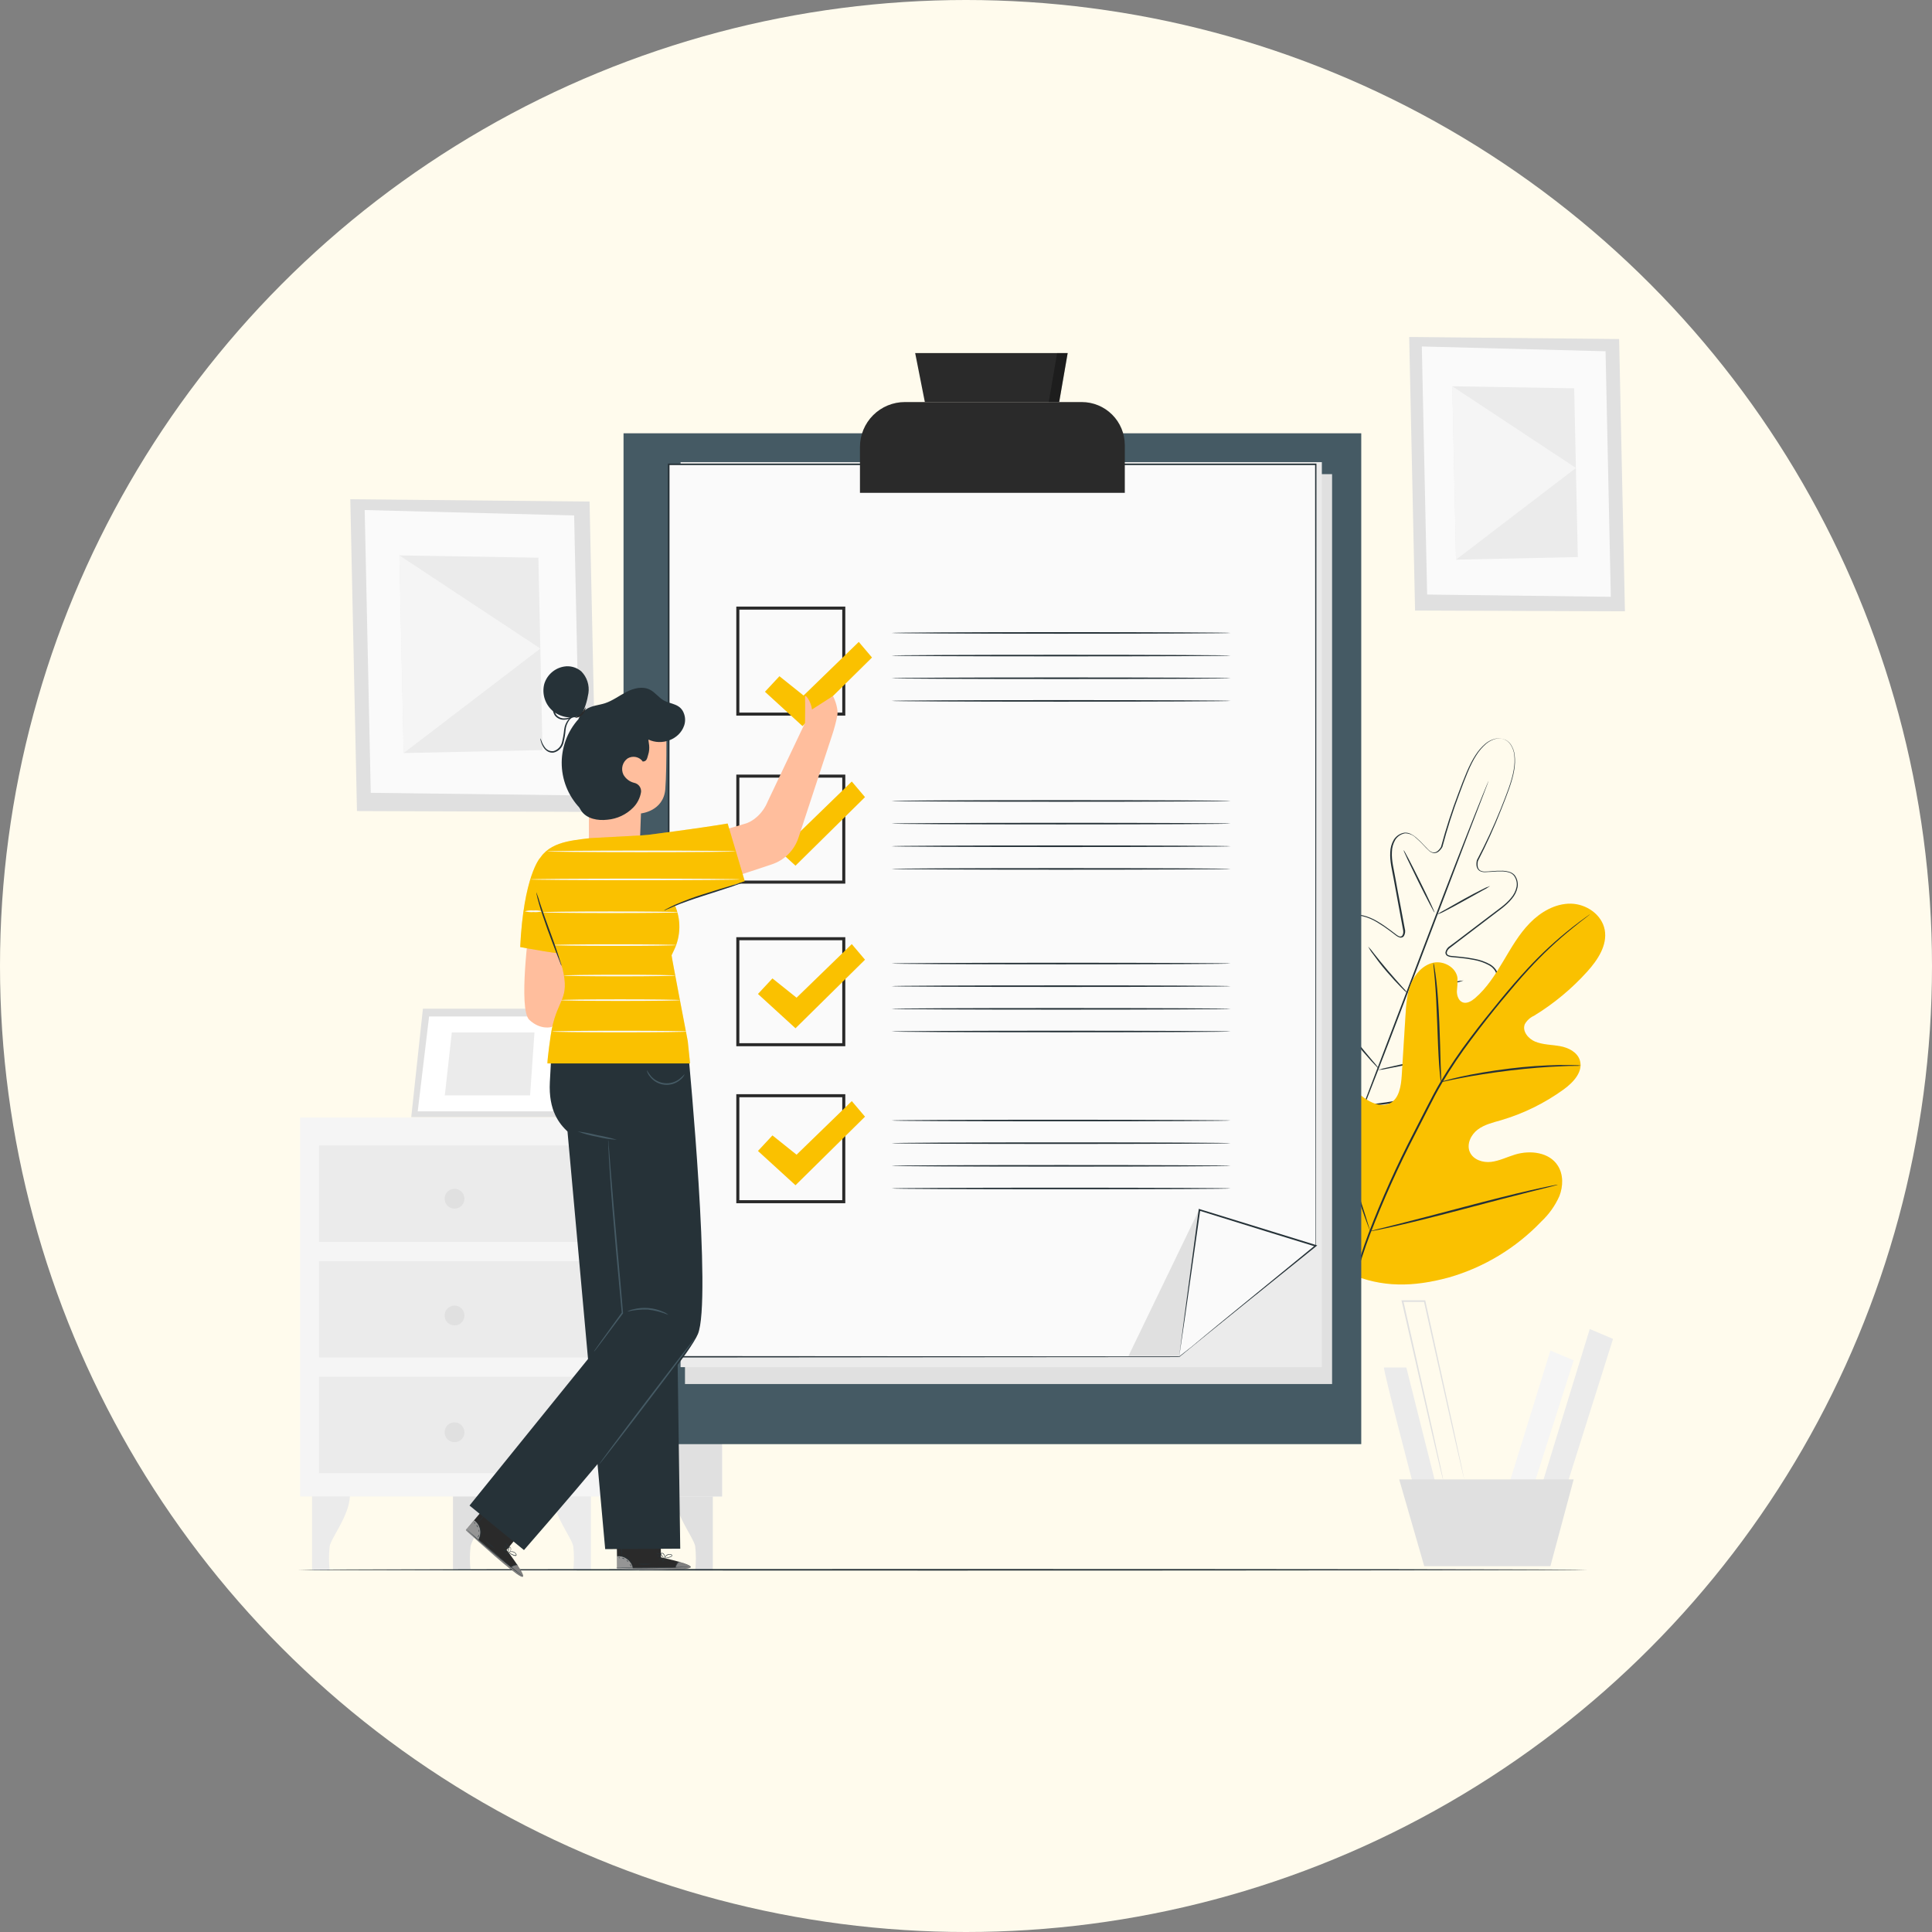 <svg width="340" height="340" viewBox="0 0 340 340" fill="none" xmlns="http://www.w3.org/2000/svg">
<rect x="0" y="0" width="340" height="340" fill="#808080" stroke="none"/>
<circle cx="170" cy="170" r="170" fill="#FFFBED"/>
<mask id="mask0_55_8309" style="mask-type:alpha" maskUnits="userSpaceOnUse" x="0" y="0" width="340" height="340">
<circle cx="170" cy="170" r="170" fill="#D9D9D9"/>
</mask>
<g mask="url(#mask0_55_8309)">
<path d="M54.919 262.931V276.368H58.018C57.856 274.954 57.856 273.526 58.018 272.112C58.313 270.532 61.68 266.453 61.578 262.952L54.919 262.931Z" fill="#EBEBEB"/>
<path d="M79.716 262.931V276.368H82.815C82.653 274.954 82.653 273.526 82.815 272.112C83.11 270.532 86.477 266.453 86.375 262.952L79.716 262.931Z" fill="#E0E0E0"/>
<path d="M103.988 262.931V276.368H100.883C101.043 274.953 101.043 273.526 100.883 272.112C100.583 270.532 97.221 266.453 97.318 262.952L103.988 262.931Z" fill="#EBEBEB"/>
<path d="M125.445 262.931V276.368H122.345C122.505 274.953 122.505 273.526 122.345 272.112C122.051 270.532 118.683 266.453 118.785 262.952L125.445 262.931Z" fill="#E0E0E0"/>
<path d="M127.072 196.672H52.81V263.359H127.072V196.672Z" fill="#F5F5F5"/>
<path d="M107.066 196.672L107.618 263.359H127.072V196.672H107.066Z" fill="#E0E0E0"/>
<path d="M103.828 201.581H56.15V218.551H103.828V201.581Z" fill="#EBEBEB"/>
<path d="M103.828 221.929H56.15V238.899H103.828V221.929Z" fill="#EBEBEB"/>
<path d="M103.828 242.282H56.15V259.253H103.828V242.282Z" fill="#EBEBEB"/>
<path d="M74.427 177.512L72.371 196.597H98.72L100.904 177.512H74.427Z" fill="#E0E0E0"/>
<path d="M75.513 178.882L73.511 195.579H97.291L99.213 178.882H75.513Z" fill="white"/>
<path d="M79.512 181.693L78.281 192.774H93.287L94.058 181.693H79.512Z" fill="#EBEBEB"/>
<path d="M99.962 185.729L105.407 196.672L98.72 196.597L99.962 185.729Z" fill="#EBEBEB"/>
<path d="M81.734 210.949C81.735 211.294 81.634 211.632 81.442 211.92C81.251 212.208 80.979 212.432 80.66 212.565C80.342 212.698 79.991 212.734 79.652 212.667C79.313 212.6 79.001 212.434 78.757 212.19C78.512 211.947 78.345 211.636 78.278 211.297C78.21 210.958 78.244 210.607 78.376 210.288C78.508 209.969 78.732 209.696 79.019 209.504C79.306 209.312 79.644 209.209 79.989 209.209C80.451 209.209 80.894 209.392 81.221 209.718C81.548 210.045 81.733 210.487 81.734 210.949Z" fill="#E0E0E0"/>
<path d="M81.734 231.506C81.734 231.851 81.632 232.189 81.44 232.476C81.248 232.763 80.975 232.986 80.656 233.119C80.338 233.251 79.987 233.285 79.648 233.218C79.31 233.15 78.999 232.984 78.755 232.74C78.51 232.496 78.344 232.185 78.277 231.847C78.21 231.508 78.244 231.157 78.376 230.838C78.508 230.519 78.732 230.247 79.019 230.055C79.306 229.863 79.643 229.761 79.989 229.761C80.218 229.76 80.445 229.805 80.657 229.892C80.869 229.98 81.062 230.108 81.224 230.271C81.386 230.433 81.515 230.625 81.602 230.837C81.69 231.05 81.734 231.277 81.734 231.506Z" fill="#E0E0E0"/>
<path d="M81.734 252.058C81.734 252.403 81.632 252.74 81.44 253.027C81.248 253.314 80.975 253.538 80.656 253.67C80.338 253.802 79.987 253.837 79.648 253.769C79.31 253.702 78.999 253.536 78.755 253.292C78.51 253.048 78.344 252.737 78.277 252.398C78.21 252.06 78.244 251.709 78.376 251.39C78.508 251.071 78.732 250.798 79.019 250.607C79.306 250.415 79.643 250.312 79.989 250.312C80.451 250.312 80.895 250.496 81.223 250.824C81.55 251.151 81.734 251.595 81.734 252.058Z" fill="#E0E0E0"/>
<path d="M103.752 88.265L61.648 87.858L62.82 142.731L104.925 142.886L103.752 88.265Z" fill="#E0E0E0"/>
<path d="M101.038 90.712L64.18 89.759L65.246 139.524L102.093 139.979L101.038 90.712Z" fill="#FAFAFA"/>
<path d="M94.748 98.147L70.288 97.74L71.038 132.527L95.471 132.002L94.748 98.147Z" fill="#EBEBEB"/>
<path d="M71.038 132.527L95.091 114.133L70.288 97.74L71.038 132.527Z" fill="#F5F5F5"/>
<path d="M284.938 59.662L247.995 59.303L249.028 107.446L285.961 107.58L284.938 59.662Z" fill="#E0E0E0"/>
<path d="M282.551 61.814L250.216 60.974L251.153 104.631L283.477 105.027L282.551 61.814Z" fill="#FAFAFA"/>
<path d="M277.031 68.335L255.58 67.976L256.233 98.49L277.668 98.035L277.031 68.335Z" fill="#EBEBEB"/>
<path d="M256.233 98.49L277.337 82.355L255.58 67.976L256.233 98.49Z" fill="#F5F5F5"/>
<path d="M243.556 240.66C243.401 241.132 248.91 262.074 248.91 262.074L252.689 261.287L247.491 240.66H243.556Z" fill="#EBEBEB"/>
<path d="M272.845 237.668L265.286 262.074H269.697L276.94 239.402L272.845 237.668Z" fill="#F5F5F5"/>
<path d="M279.772 233.888L271.11 262.074H275.522L283.868 235.623L279.772 233.888Z" fill="#EBEBEB"/>
<path d="M246.233 260.345L250.644 275.618H272.845L276.94 260.345H246.233Z" fill="#E0E0E0"/>
<path d="M257.684 260.345C257.665 260.292 257.649 260.239 257.636 260.184L257.518 259.719C257.417 259.29 257.277 258.685 257.095 257.914L255.57 251.244L250.586 229.001L250.719 229.113H246.833L246.967 228.942C248.942 237.695 250.714 245.537 251.983 251.201C252.604 254.023 253.107 256.298 253.46 257.893C253.621 258.669 253.755 259.274 253.846 259.708C253.883 259.906 253.915 260.061 253.937 260.179C253.945 260.234 253.945 260.29 253.937 260.345C253.918 260.292 253.901 260.239 253.889 260.184C253.857 260.067 253.819 259.911 253.771 259.719C253.664 259.29 253.519 258.685 253.332 257.914C252.962 256.308 252.433 254.055 251.774 251.244C250.473 245.58 248.68 237.748 246.678 229.001L246.635 228.835H250.81L250.837 228.942C252.759 237.695 254.488 245.537 255.736 251.201C256.34 254.023 256.833 256.298 257.176 257.893C257.336 258.669 257.459 259.274 257.55 259.708L257.641 260.179C257.664 260.232 257.679 260.288 257.684 260.345Z" fill="#E0E0E0"/>
<path d="M279.382 276.255C279.382 276.33 228.556 276.394 165.89 276.394C103.223 276.394 52.398 276.33 52.398 276.255C52.398 276.18 103.212 276.116 165.916 276.116C228.621 276.116 279.382 276.18 279.382 276.255Z" fill="#263238"/>
<path d="M264.767 130.14C264.645 130.088 264.517 130.048 264.387 130.022C264.005 129.936 263.608 129.936 263.225 130.022C262.605 130.181 262.029 130.478 261.539 130.889C260.872 131.466 260.295 132.139 259.826 132.886C258.728 134.567 257.867 136.89 256.86 139.599C255.695 142.692 254.688 145.842 253.841 149.037C253.683 149.332 253.473 149.595 253.22 149.813C253.089 149.932 252.935 150.021 252.767 150.075C252.598 150.129 252.421 150.145 252.245 150.124C251.902 150.036 251.591 149.85 251.351 149.588C251.1 149.358 250.864 149.112 250.629 148.86C250.164 148.349 249.669 147.867 249.146 147.415C248.64 146.929 247.968 146.655 247.267 146.649C246.916 146.709 246.582 146.842 246.286 147.04C245.99 147.237 245.738 147.494 245.548 147.795C245.168 148.445 244.964 149.183 244.954 149.936C244.863 151.468 245.307 153.015 245.575 154.615C245.843 156.216 246.18 157.859 246.491 159.535C246.651 160.376 246.806 161.221 246.967 162.078L247.208 163.373C247.281 163.6 247.306 163.839 247.279 164.076C247.252 164.312 247.175 164.54 247.053 164.744C246.972 164.851 246.861 164.932 246.734 164.975C246.607 165.018 246.47 165.021 246.341 164.985C246.109 164.918 245.893 164.807 245.704 164.658L244.633 163.845C243.904 163.294 243.147 162.783 242.363 162.313C241.579 161.825 240.722 161.464 239.826 161.243C239.382 161.138 238.92 161.138 238.477 161.243C238.035 161.354 237.645 161.615 237.374 161.982C236.859 162.776 236.606 163.712 236.651 164.658C236.653 165.632 236.748 166.604 236.935 167.56C237.321 169.525 237.867 171.455 238.568 173.331C238.771 173.81 238.927 174.309 239.033 174.819C239.059 174.964 239.055 175.112 239.02 175.254C238.986 175.397 238.923 175.531 238.835 175.649C238.788 175.704 238.736 175.756 238.68 175.804C238.619 175.859 238.548 175.901 238.471 175.927C238.308 175.952 238.142 175.913 238.005 175.82C237.561 175.535 237.146 175.205 236.769 174.835L235.623 173.764C234.873 173.038 234.058 172.382 233.187 171.805C232.754 171.52 232.279 171.303 231.779 171.163C231.542 171.089 231.292 171.067 231.046 171.097C230.799 171.128 230.562 171.21 230.35 171.339C229.937 171.639 229.649 172.082 229.542 172.581C229.413 173.092 229.348 173.617 229.349 174.144C229.354 175.227 229.489 176.306 229.75 177.357C230.279 179.492 231.061 181.557 232.079 183.508C233.093 185.507 234.25 187.431 235.543 189.263C236.19 190.192 236.887 191.085 237.631 191.939C238.348 192.828 239.076 193.711 239.804 194.616V194.648L239.676 194.594L243.08 194.102C244.209 193.968 245.329 193.775 246.437 193.524C248.621 193.032 250.768 192.387 252.861 191.591C254.926 190.828 256.894 189.823 258.723 188.599C259.621 188.004 260.443 187.301 261.17 186.506C261.528 186.116 261.835 185.682 262.085 185.215C262.34 184.774 262.424 184.253 262.321 183.754C262.252 183.515 262.132 183.293 261.971 183.104C261.809 182.914 261.609 182.762 261.384 182.656C260.918 182.429 260.422 182.27 259.912 182.185C258.879 182.029 257.834 181.966 256.79 181.998H255.227C254.69 182.019 254.152 181.985 253.621 181.896C253.457 181.875 253.307 181.791 253.204 181.661C253.165 181.588 253.141 181.508 253.134 181.425C253.126 181.352 253.126 181.279 253.134 181.206C253.15 181.061 253.195 180.92 253.266 180.792C253.337 180.665 253.432 180.552 253.546 180.462C253.968 180.156 254.418 179.893 254.89 179.675C256.672 178.759 258.374 177.697 259.981 176.5C260.759 175.92 261.476 175.264 262.122 174.541C262.791 173.872 263.233 173.011 263.386 172.078C263.431 171.624 263.317 171.168 263.065 170.788C262.809 170.411 262.468 170.099 262.069 169.878C261.262 169.434 260.389 169.121 259.483 168.952C258.588 168.771 257.684 168.641 256.774 168.561L255.425 168.432C255.185 168.419 254.949 168.355 254.735 168.245C254.615 168.183 254.517 168.087 254.453 167.969C254.389 167.85 254.362 167.715 254.376 167.581C254.425 167.349 254.523 167.13 254.662 166.939C254.801 166.747 254.979 166.586 255.184 166.468L256.255 165.675L258.316 164.107L262.299 161.082C263.579 160.081 264.944 159.235 265.907 158.036C266.4 157.476 266.74 156.797 266.892 156.066C266.955 155.715 266.942 155.355 266.855 155.009C266.768 154.663 266.61 154.339 266.389 154.059C266.155 153.8 265.853 153.614 265.517 153.523C265.181 153.423 264.833 153.366 264.483 153.352C263.794 153.334 263.103 153.359 262.417 153.427C262.074 153.427 261.732 153.475 261.394 153.48C261.043 153.507 260.692 153.43 260.383 153.261C260.235 153.161 260.111 153.03 260.018 152.878C259.926 152.725 259.868 152.555 259.847 152.378C259.808 152.045 259.828 151.708 259.906 151.382C261.438 148.479 262.823 145.5 264.055 142.458C265.126 139.781 266.052 137.479 266.384 135.498C266.546 134.634 266.582 133.75 266.491 132.875C266.421 132.239 266.207 131.627 265.864 131.087C265.657 130.757 265.375 130.48 265.04 130.279C264.926 130.209 264.806 130.15 264.681 130.102C264.811 130.137 264.935 130.189 265.051 130.257C265.395 130.454 265.689 130.729 265.907 131.06C266.257 131.605 266.478 132.222 266.555 132.864C266.659 133.747 266.632 134.64 266.475 135.514C266.154 137.5 265.244 139.797 264.178 142.474C262.972 145.551 261.611 148.566 260.099 151.505C260.025 151.806 260.007 152.118 260.045 152.426C260.06 152.577 260.107 152.724 260.182 152.856C260.258 152.988 260.361 153.102 260.484 153.191C260.764 153.339 261.079 153.404 261.394 153.379C261.726 153.379 262.064 153.347 262.406 153.32C263.102 153.25 263.801 153.223 264.499 153.239C264.862 153.254 265.222 153.313 265.57 153.416C265.938 153.514 266.272 153.712 266.534 153.989C266.767 154.289 266.935 154.634 267.027 155.003C267.12 155.372 267.134 155.756 267.069 156.13C266.913 156.897 266.559 157.61 266.041 158.197C265.051 159.428 263.675 160.285 262.406 161.291L258.429 164.321L256.373 165.884L255.329 166.682C255.153 166.8 254.993 166.94 254.853 167.099C254.724 167.252 254.639 167.437 254.606 167.635C254.597 167.724 254.615 167.814 254.658 167.892C254.701 167.97 254.767 168.034 254.847 168.074C255.036 168.165 255.242 168.218 255.452 168.229L256.801 168.357C257.718 168.435 258.63 168.566 259.531 168.748C260.468 168.921 261.371 169.241 262.208 169.696C262.635 169.941 263.001 170.28 263.279 170.686C263.558 171.112 263.686 171.619 263.643 172.126C263.484 173.113 263.022 174.026 262.321 174.739C261.656 175.474 260.92 176.143 260.126 176.736C258.508 177.944 256.795 179.019 255.002 179.948C254.547 180.154 254.113 180.405 253.707 180.697C253.618 180.765 253.544 180.851 253.489 180.948C253.433 181.046 253.398 181.153 253.386 181.265C253.38 181.318 253.38 181.372 253.386 181.425C253.386 181.468 253.386 181.57 253.423 181.564C253.492 181.626 253.578 181.665 253.669 181.677C254.172 181.758 254.681 181.79 255.19 181.773H256.753C257.813 181.735 258.874 181.797 259.922 181.96C260.462 182.045 260.986 182.213 261.475 182.458C261.733 182.582 261.962 182.759 262.147 182.978C262.331 183.196 262.467 183.452 262.545 183.727C262.667 184.29 262.575 184.877 262.288 185.376C262.03 185.863 261.71 186.314 261.336 186.72C260.595 187.533 259.757 188.252 258.841 188.861C256.995 190.102 255.007 191.118 252.92 191.886C250.81 192.69 248.646 193.342 246.442 193.834C245.331 194.086 244.207 194.279 243.075 194.412L239.665 194.91H239.585L239.536 194.846H239.51L237.336 192.169C236.593 191.314 235.894 190.421 235.243 189.493C233.94 187.647 232.774 185.71 231.753 183.695C230.73 181.723 229.944 179.637 229.413 177.48C229.142 176.414 229.004 175.319 229.001 174.219C229.002 173.667 229.07 173.117 229.204 172.581C229.331 172.02 229.658 171.525 230.125 171.189C230.369 171.039 230.642 170.942 230.927 170.905C231.211 170.868 231.5 170.892 231.774 170.975C232.298 171.124 232.796 171.351 233.252 171.65C234.136 172.235 234.964 172.902 235.725 173.641L236.87 174.712C237.235 175.066 237.633 175.383 238.059 175.66C238.135 175.715 238.227 175.744 238.321 175.745C238.321 175.745 238.402 175.697 238.439 175.67L238.557 175.552C238.622 175.462 238.667 175.36 238.691 175.251C238.715 175.142 238.717 175.03 238.696 174.921C238.594 174.43 238.444 173.952 238.246 173.491C237.542 171.601 236.995 169.657 236.608 167.678C236.418 166.706 236.323 165.718 236.324 164.728C236.282 163.727 236.555 162.738 237.106 161.901C237.411 161.495 237.845 161.204 238.337 161.077C238.818 160.965 239.318 160.965 239.799 161.077C240.719 161.294 241.599 161.656 242.406 162.148C243.199 162.618 243.964 163.135 244.697 163.695L245.768 164.508C245.927 164.638 246.109 164.737 246.303 164.803C246.389 164.828 246.481 164.826 246.567 164.797C246.652 164.769 246.726 164.715 246.78 164.642C246.885 164.483 246.946 164.298 246.956 164.107C246.962 163.894 246.938 163.682 246.887 163.475C246.806 163.042 246.731 162.613 246.651 162.185C246.491 161.328 246.335 160.477 246.18 159.642C245.875 157.961 245.57 156.323 245.275 154.722C244.981 153.122 244.569 151.569 244.66 149.99C244.675 149.207 244.893 148.442 245.291 147.768C245.498 147.442 245.771 147.164 246.093 146.952C246.415 146.739 246.779 146.598 247.16 146.537C247.539 146.506 247.919 146.582 248.257 146.757C248.586 146.916 248.893 147.115 249.173 147.351C249.702 147.808 250.203 148.298 250.672 148.818C250.9 149.067 251.136 149.308 251.378 149.54C251.596 149.771 251.874 149.936 252.181 150.017C252.333 150.034 252.486 150.018 252.631 149.971C252.776 149.924 252.909 149.846 253.022 149.744C253.256 149.541 253.452 149.298 253.6 149.026C254.457 145.826 255.48 142.672 256.662 139.578C257.679 136.874 258.557 134.545 259.676 132.864C260.154 132.114 260.743 131.439 261.421 130.862C261.921 130.448 262.509 130.155 263.14 130.006C263.527 129.914 263.93 129.914 264.317 130.006C264.474 130.024 264.626 130.07 264.767 130.14Z" fill="#263238"/>
<path d="M261.957 137.42C261.947 137.481 261.929 137.541 261.903 137.597L261.721 138.1C261.545 138.555 261.298 139.203 260.988 140.022C260.335 141.708 259.408 144.123 258.263 147.094L249.371 170.456C245.913 179.557 242.743 187.839 240.399 193.792C239.232 196.768 238.257 199.172 237.593 200.831C237.261 201.645 236.999 202.282 236.812 202.732C236.721 202.941 236.657 203.101 236.603 203.23L236.523 203.39C236.532 203.331 236.55 203.273 236.576 203.219C236.619 203.09 236.683 202.924 236.758 202.716C236.935 202.255 237.181 201.613 237.492 200.788C238.145 199.102 239.071 196.693 240.217 193.722L249.109 170.37C252.567 161.243 255.731 152.993 258.081 147.04C259.248 144.064 260.222 141.655 260.886 140.001C261.218 139.187 261.48 138.545 261.668 138.095C261.759 137.891 261.823 137.725 261.876 137.602L261.957 137.42Z" fill="#263238"/>
<path d="M262.245 155.916C261.823 156.219 261.375 156.486 260.907 156.714L257.631 158.534C256.346 159.246 255.179 159.883 254.317 160.317C253.864 160.574 253.385 160.782 252.888 160.938C253.314 160.64 253.761 160.374 254.226 160.14L257.492 158.293C258.776 157.581 259.949 156.96 260.816 156.537C261.272 156.285 261.75 156.077 262.245 155.916Z" fill="#263238"/>
<path d="M252.454 160.595C252.385 160.627 251.111 158.197 249.612 155.167C248.113 152.137 246.935 149.653 247.015 149.615C247.096 149.578 248.359 152.014 249.863 155.044C251.368 158.074 252.524 160.558 252.454 160.595Z" fill="#263238"/>
<path d="M247.775 174.851C247.347 174.535 246.953 174.176 246.597 173.781C245.902 173.085 244.991 172.094 244.001 170.949C243.011 169.803 242.208 168.722 241.64 167.919C241.307 167.504 241.018 167.056 240.778 166.58C241.146 166.963 241.486 167.37 241.795 167.801C242.406 168.572 243.246 169.626 244.215 170.767C245.184 171.907 246.084 172.908 246.737 173.642C247.113 174.018 247.46 174.423 247.775 174.851Z" fill="#263238"/>
<path d="M257.567 172.549C257.11 172.732 256.637 172.872 256.153 172.967C255.276 173.186 254.055 173.47 252.706 173.77C251.357 174.07 250.126 174.305 249.237 174.498C248.76 174.618 248.272 174.692 247.781 174.717C248.238 174.536 248.711 174.398 249.194 174.305C250.072 174.086 251.293 173.77 252.647 173.497C254.001 173.224 255.222 172.962 256.111 172.774C256.588 172.655 257.076 172.579 257.567 172.549Z" fill="#263238"/>
<path d="M255.035 185.665C254.44 185.871 253.832 186.034 253.214 186.152C252.08 186.415 250.538 186.763 248.782 187.127C247.026 187.491 245.468 187.812 244.328 188.026C243.717 188.172 243.096 188.27 242.47 188.32C243.064 188.113 243.672 187.95 244.29 187.833C245.42 187.571 246.967 187.223 248.723 186.859C250.479 186.495 252.031 186.174 253.172 185.96C253.784 185.814 254.407 185.715 255.035 185.665Z" fill="#263238"/>
<path d="M242.748 188.17C242.599 188.067 242.464 187.945 242.347 187.806C242.101 187.56 241.758 187.196 241.335 186.736C240.495 185.815 239.365 184.514 238.177 183.031C236.988 181.548 235.966 180.156 235.254 179.134C234.895 178.625 234.617 178.208 234.429 177.913C234.318 177.768 234.227 177.608 234.162 177.437C234.296 177.559 234.414 177.698 234.515 177.849L235.414 179.021C236.164 180.012 237.208 181.377 238.396 182.854C239.585 184.332 240.682 185.654 241.485 186.602C241.94 187.096 242.362 187.62 242.748 188.17Z" fill="#263238"/>
<path d="M237.395 224.033C228.102 216.538 226.752 203.728 227.919 192.373C228.118 190.478 228.043 188.46 229.06 186.854C230.077 185.248 232.272 184.257 233.915 185.173C235.28 185.933 235.778 187.619 236.474 189.027C237.406 190.909 238.849 192.49 240.639 193.588C241.806 194.3 243.278 194.787 244.515 194.209C246.217 193.417 246.565 191.168 246.683 189.279L247.342 178.711C247.459 176.816 247.588 174.889 248.3 173.138C249.012 171.388 250.441 169.808 252.256 169.423C254.071 169.038 256.239 170.237 256.491 172.1C256.508 172.886 256.472 173.673 256.384 174.455C256.384 175.242 256.689 176.136 257.417 176.404C258.145 176.671 258.948 176.195 259.558 175.681C261.641 173.909 263.129 171.543 264.537 169.182C265.945 166.821 267.31 164.401 269.226 162.442C271.143 160.483 273.696 159 276.416 159.032C279.135 159.064 281.898 160.932 282.401 163.636C282.904 166.339 281.164 168.946 279.323 170.986C276.589 174.019 273.429 176.639 269.944 178.765C269.263 179.072 268.7 179.59 268.338 180.242C267.84 181.473 268.948 182.806 270.163 183.31C271.539 183.872 273.081 183.845 274.542 184.107C276.004 184.37 277.556 185.141 278.017 186.57C278.659 188.556 276.903 190.467 275.222 191.688C271.872 194.123 268.129 195.966 264.157 197.138C262.727 197.55 261.234 197.892 260.045 198.792C258.857 199.691 258.064 201.345 258.653 202.721C259.242 204.097 260.95 204.648 262.401 204.477C263.852 204.306 265.233 203.604 266.657 203.176C269.333 202.373 272.663 202.785 274.151 205.141C275.142 206.693 275.099 208.754 274.424 210.494C273.672 212.184 272.589 213.705 271.239 214.97C266.785 219.632 261.173 223.028 254.976 224.809C248.808 226.485 243.198 226.667 237.352 224.065" fill="#FAC100"/>
<g opacity="0.1">
<path d="M237.395 224.033C228.102 216.538 226.752 203.728 227.919 192.373C228.118 190.478 228.043 188.46 229.06 186.854C230.077 185.248 232.272 184.257 233.915 185.173C235.28 185.933 235.778 187.619 236.474 189.027C237.406 190.909 238.849 192.49 240.639 193.588C241.806 194.3 243.278 194.787 244.515 194.209C246.217 193.417 246.565 191.168 246.683 189.279L247.342 178.711C247.459 176.816 247.588 174.889 248.3 173.138C249.012 171.388 250.441 169.808 252.256 169.423C254.071 169.038 256.239 170.237 256.491 172.1C256.508 172.886 256.472 173.673 256.384 174.455C256.384 175.242 256.689 176.136 257.417 176.404C258.145 176.671 258.948 176.195 259.558 175.681C261.641 173.909 263.129 171.543 264.537 169.182C265.945 166.821 267.31 164.401 269.226 162.442C271.143 160.483 273.696 159 276.416 159.032C279.135 159.064 281.898 160.932 282.401 163.636C282.904 166.339 281.164 168.946 279.323 170.986C276.589 174.019 273.429 176.639 269.944 178.765C269.263 179.072 268.7 179.59 268.338 180.242C267.84 181.473 268.948 182.806 270.163 183.31C271.539 183.872 273.081 183.845 274.542 184.107C276.004 184.37 277.556 185.141 278.017 186.57C278.659 188.556 276.903 190.467 275.222 191.688C271.872 194.123 268.129 195.966 264.157 197.138C262.727 197.55 261.234 197.892 260.045 198.792C258.857 199.691 258.064 201.345 258.653 202.721C259.242 204.097 260.95 204.648 262.401 204.477C263.852 204.306 265.233 203.604 266.657 203.176C269.333 202.373 272.663 202.785 274.151 205.141C275.142 206.693 275.099 208.754 274.424 210.494C273.672 212.184 272.589 213.705 271.239 214.97C266.785 219.632 261.173 223.028 254.976 224.809C248.808 226.485 243.198 226.667 237.352 224.065" fill="#FAC100"/>
</g>
<path d="M236.667 232.47C237.559 227.229 238.95 222.086 240.821 217.111C243.137 211.041 245.798 205.109 248.792 199.343L251.121 194.793C251.892 193.299 252.652 191.821 253.487 190.419C255.095 187.734 256.848 185.139 258.739 182.646C260.532 180.253 262.315 178.047 264.001 175.997C265.688 173.946 267.305 172.073 268.846 170.424C271.268 167.81 273.892 165.392 276.694 163.191C277.685 162.415 278.472 161.837 279.012 161.452L279.628 161.018C279.696 160.966 279.767 160.92 279.842 160.879C279.786 160.943 279.721 160.999 279.649 161.045L279.055 161.51C278.52 161.912 277.754 162.506 276.78 163.304C274.017 165.537 271.426 167.974 269.028 170.595C267.503 172.249 265.902 174.134 264.21 176.184C262.519 178.234 260.757 180.467 258.98 182.844C257.099 185.329 255.358 187.917 253.766 190.596C252.936 191.993 252.16 193.46 251.416 194.953L249.087 199.504C246.101 205.258 243.436 211.174 241.105 217.223C239.228 222.178 237.817 227.296 236.892 232.513" fill="#263238"/>
<path d="M253.589 190.403C253.514 190.136 253.469 189.861 253.455 189.584C253.396 189.048 253.327 188.288 253.257 187.335C253.123 185.44 253.022 182.806 252.92 179.91C252.818 177.014 252.679 174.385 252.513 172.49C252.433 171.548 252.363 170.783 252.304 170.253C252.256 169.979 252.24 169.7 252.256 169.423C252.343 169.686 252.404 169.956 252.438 170.231C252.534 170.767 252.647 171.521 252.759 172.469C252.989 174.359 253.166 176.987 253.295 179.894C253.423 182.801 253.471 185.344 253.53 187.325C253.568 188.219 253.594 188.968 253.621 189.573C253.637 189.85 253.626 190.128 253.589 190.403Z" fill="#263238"/>
<path d="M278.193 187.528C277.869 187.579 277.541 187.597 277.214 187.582C276.587 187.582 275.683 187.582 274.537 187.657C272.299 187.748 269.183 187.972 265.805 188.379C262.427 188.786 259.344 189.284 257.138 189.712C256.036 189.916 255.147 190.108 254.531 190.248C254.216 190.331 253.893 190.387 253.568 190.414C253.869 190.286 254.18 190.186 254.499 190.114C255.104 189.942 255.987 189.718 257.09 189.477C259.285 188.99 262.353 188.449 265.763 188.037C268.673 187.681 271.6 187.476 274.532 187.421C275.656 187.421 276.566 187.421 277.208 187.453C277.538 187.449 277.868 187.474 278.193 187.528Z" fill="#263238"/>
<path d="M241.153 216.672C241.09 216.578 241.041 216.475 241.009 216.367L240.65 215.457C240.345 214.67 239.933 213.513 239.445 212.084C238.466 209.22 237.234 205.221 235.934 200.794C234.633 196.366 233.444 192.357 232.523 189.477C232.074 188.074 231.699 186.923 231.426 186.067L231.132 185.14C231.09 185.034 231.063 184.922 231.051 184.808C231.112 184.904 231.161 185.006 231.196 185.114C231.292 185.36 231.41 185.649 231.549 186.024C231.854 186.811 232.266 187.967 232.759 189.396C233.739 192.26 234.97 196.259 236.265 200.692C237.561 205.125 238.76 209.124 239.681 212.004C240.131 213.406 240.5 214.557 240.752 215.414L241.046 216.34C241.097 216.445 241.133 216.557 241.153 216.672Z" fill="#263238"/>
<path d="M274.152 208.481C274.048 208.537 273.936 208.575 273.82 208.594L272.862 208.845L269.328 209.729C266.341 210.473 262.235 211.549 257.695 212.748C253.156 213.947 249.034 214.986 246.03 215.671C244.531 216.014 243.316 216.281 242.47 216.447L241.496 216.635C241.384 216.663 241.269 216.675 241.153 216.672C241.257 216.623 241.367 216.587 241.48 216.565L242.443 216.313L245.977 215.43C248.959 214.686 253.07 213.605 257.61 212.405C262.149 211.206 266.271 210.168 269.269 209.483C270.768 209.14 271.989 208.878 272.829 208.712L273.804 208.524C273.918 208.497 274.034 208.482 274.152 208.481Z" fill="#263238"/>
<path d="M239.558 76.252H109.732V254.146H239.558V76.252Z" fill="#455A64"/>
<path d="M234.424 243.567H210.382H120.546V83.442H234.424V223.647V243.567Z" fill="#E0E0E0"/>
<path d="M232.625 240.596H208.797H119.77V81.327H232.625V220.783V240.596Z" fill="#EBEBEB"/>
<path d="M220.5 228.203L207.502 238.787H117.666V81.729H231.544V219.247L220.5 228.203Z" fill="#FAFAFA"/>
<path d="M220.5 228.187C220.5 228.187 220.73 227.989 221.195 227.609L223.278 225.907L231.517 219.199V219.231C231.517 196.64 231.474 146.425 231.437 81.713L231.56 81.841H118.672H117.682L117.821 81.702C117.821 140.75 117.821 195.221 117.789 238.76L117.682 238.648L207.518 238.712H207.485L217.25 230.794L219.697 228.819C220.232 228.38 220.516 228.166 220.516 228.166L219.713 228.835L217.266 230.864L207.534 238.819L117.666 238.894H117.554V238.781C117.554 195.242 117.554 140.771 117.527 81.723V81.584H118.656H231.544H231.672V81.707C231.635 146.441 231.602 196.634 231.592 219.226L223.321 225.901L221.228 227.652L220.5 228.187Z" fill="#263238"/>
<path d="M159.241 70.754H190.371C192.38 70.754 194.307 71.552 195.727 72.973C197.148 74.394 197.946 76.32 197.946 78.329V86.729H151.339V78.65C151.341 76.556 152.174 74.547 153.655 73.067C155.137 71.586 157.146 70.754 159.241 70.754Z" fill="#2A2A2A"/>
<path d="M162.758 70.754L161.055 62.135H187.892L186.398 70.754H162.758Z" fill="#2A2A2A"/>
<path d="M148.759 125.937H129.577V106.75H148.759V125.937ZM130.113 125.402H148.223V107.286H130.113V125.402Z" fill="#2A2A2A"/>
<path d="M216.559 111.387C216.559 111.462 203.203 111.526 186.736 111.526C170.269 111.526 156.906 111.462 156.906 111.387C156.906 111.312 170.258 111.247 186.736 111.247C203.213 111.247 216.559 111.306 216.559 111.387Z" fill="#263238"/>
<path d="M216.559 115.37C216.559 115.45 203.203 115.509 186.736 115.509C170.269 115.509 156.906 115.45 156.906 115.37C156.906 115.289 170.258 115.23 186.736 115.23C203.213 115.23 216.559 115.295 216.559 115.37Z" fill="#263238"/>
<path d="M216.56 119.358C216.56 119.433 203.203 119.497 186.736 119.497C170.269 119.497 156.907 119.433 156.907 119.358C156.907 119.283 170.258 119.218 186.736 119.218C203.214 119.218 216.56 119.283 216.56 119.358Z" fill="#263238"/>
<path d="M216.559 123.346C216.559 123.421 203.203 123.485 186.736 123.485C170.269 123.485 156.906 123.421 156.906 123.346C156.906 123.271 170.258 123.207 186.736 123.207C203.213 123.207 216.559 123.26 216.559 123.346Z" fill="#263238"/>
<path d="M148.759 155.504H129.577V136.317H148.759V155.504ZM130.113 154.968H148.223V136.853H130.113V154.968Z" fill="#2A2A2A"/>
<path d="M133.389 146.307L135.937 143.571L140.183 146.965L149.899 137.532L152.228 140.279L139.995 152.345L133.389 146.307Z" fill="#FAC100"/>
<path d="M216.559 140.953C216.559 141.028 203.203 141.093 186.736 141.093C170.269 141.093 156.906 141.028 156.906 140.953C156.906 140.878 170.258 140.814 186.736 140.814C203.213 140.814 216.559 140.878 216.559 140.953Z" fill="#263238"/>
<path d="M216.56 144.942C216.56 145.017 203.203 145.081 186.736 145.081C170.269 145.081 156.907 145.017 156.907 144.942C156.907 144.867 170.258 144.802 186.736 144.802C203.214 144.802 216.56 144.861 216.56 144.942Z" fill="#263238"/>
<path d="M216.56 148.924C216.56 149.005 203.203 149.064 186.736 149.064C170.269 149.064 156.907 149.005 156.907 148.924C156.907 148.844 170.258 148.785 186.736 148.785C203.214 148.785 216.56 148.85 216.56 148.924Z" fill="#263238"/>
<path d="M216.559 152.913C216.559 152.988 203.203 153.052 186.736 153.052C170.269 153.052 156.906 152.988 156.906 152.913C156.906 152.838 170.258 152.774 186.736 152.774C203.213 152.774 216.559 152.838 216.559 152.913Z" fill="#263238"/>
<path d="M148.759 184.118H129.577V164.931H148.759V184.118ZM130.113 183.583H148.223V165.467H130.113V183.583Z" fill="#2A2A2A"/>
<path d="M133.389 174.921L135.937 172.185L140.183 175.579L149.899 166.147L152.228 168.893L139.995 180.959L133.389 174.921Z" fill="#FAC100"/>
<path d="M216.56 169.567C216.56 169.642 203.203 169.706 186.736 169.706C170.269 169.706 156.907 169.642 156.907 169.567C156.907 169.492 170.258 169.428 186.736 169.428C203.214 169.428 216.56 169.487 216.56 169.567Z" fill="#263238"/>
<path d="M216.56 173.55C216.56 173.63 203.203 173.689 186.736 173.689C170.269 173.689 156.907 173.63 156.907 173.55C156.907 173.47 170.258 173.411 186.736 173.411C203.214 173.411 216.56 173.475 216.56 173.55Z" fill="#263238"/>
<path d="M216.559 177.539C216.559 177.619 203.203 177.678 186.736 177.678C170.269 177.678 156.906 177.619 156.906 177.539C156.906 177.458 170.258 177.399 186.736 177.399C203.213 177.399 216.559 177.464 216.559 177.539Z" fill="#263238"/>
<path d="M216.56 181.527C216.56 181.602 203.203 181.666 186.736 181.666C170.269 181.666 156.907 181.602 156.907 181.527C156.907 181.452 170.258 181.387 186.736 181.387C203.214 181.387 216.56 181.452 216.56 181.527Z" fill="#263238"/>
<path d="M148.759 211.747H129.577V192.56H148.759V211.747ZM130.113 211.211H148.223V193.095H130.113V211.211Z" fill="#2A2A2A"/>
<path d="M133.389 202.549L135.937 199.814L140.183 203.208L149.899 193.775L152.228 196.516L139.995 208.583L133.389 202.549Z" fill="#FAC100"/>
<path d="M216.559 197.191C216.559 197.271 203.203 197.33 186.736 197.33C170.269 197.33 156.906 197.271 156.906 197.191C156.906 197.111 170.258 197.052 186.736 197.052C203.213 197.052 216.559 197.137 216.559 197.191Z" fill="#263238"/>
<path d="M216.559 201.179C216.559 201.254 203.203 201.318 186.736 201.318C170.269 201.318 156.906 201.254 156.906 201.179C156.906 201.104 170.258 201.04 186.736 201.04C203.213 201.04 216.559 201.104 216.559 201.179Z" fill="#263238"/>
<path d="M216.56 205.167C216.56 205.242 203.203 205.307 186.736 205.307C170.269 205.307 156.907 205.242 156.907 205.167C156.907 205.092 170.258 205.028 186.736 205.028C203.214 205.028 216.56 205.087 216.56 205.167Z" fill="#263238"/>
<path d="M216.56 209.15C216.56 209.231 203.203 209.289 186.736 209.289C170.269 209.289 156.907 209.231 156.907 209.15C156.907 209.07 170.258 209.011 186.736 209.011C203.214 209.011 216.56 209.075 216.56 209.15Z" fill="#263238"/>
<path d="M211.072 212.785L198.588 238.642H207.502L211.072 212.785Z" fill="#E0E0E0"/>
<path d="M207.501 238.787L211.072 212.93L231.544 219.247L207.501 238.787Z" fill="#FAFAFA"/>
<path d="M207.501 238.787L214.386 233.117L231.458 219.14L231.506 219.375L223.599 216.945L211.056 213.053L211.222 212.946C210.151 220.441 209.236 226.891 208.588 231.463C207.94 235.912 207.609 238.208 207.518 238.787C207.515 238.747 207.515 238.708 207.518 238.669L207.566 238.316C207.609 237.978 207.667 237.507 207.748 236.908C207.914 235.65 208.149 233.845 208.449 231.554C209.07 226.945 209.937 220.462 210.949 212.887V212.737L211.094 212.78L223.669 216.656L231.57 219.097L231.817 219.172L231.619 219.332C224.707 224.905 218.663 229.777 214.338 233.251L209.29 237.304L207.94 238.374L207.598 238.647L207.501 238.787Z" fill="#263238"/>
<g opacity="0.3">
<path d="M186.034 62.135L184.557 70.754H186.398L187.892 62.135H185.542" fill="black"/>
</g>
<path d="M107.431 153.036C108.076 153.085 108.725 153.003 109.338 152.795C109.951 152.588 110.516 152.259 110.999 151.828C111.482 151.397 111.874 150.874 112.15 150.288C112.426 149.703 112.582 149.068 112.607 148.421C112.709 145.798 112.8 143.148 112.8 143.148C112.8 143.148 116.772 142.779 117.083 138.866C117.393 134.952 117.238 125.862 117.238 125.862C115.06 124.764 112.629 124.267 110.195 124.423C107.761 124.579 105.413 125.383 103.394 126.751L103.635 140.584V148.031C103.64 150.504 104.941 152.849 107.431 153.036Z" fill="#FFBE9D"/>
<path d="M113.143 134.047C112.853 133.63 112.416 133.338 111.92 133.229C111.424 133.12 110.904 133.202 110.466 133.459C110.021 133.768 109.7 134.225 109.561 134.748C109.422 135.272 109.473 135.828 109.706 136.317C109.909 136.68 110.185 136.997 110.516 137.248C110.848 137.499 111.228 137.678 111.633 137.773C111.992 137.851 112.31 138.058 112.528 138.353C112.745 138.649 112.848 139.014 112.816 139.379C112.651 140.413 112.169 141.369 111.435 142.115C110.222 143.349 108.608 144.109 106.885 144.256C105.209 144.455 103.292 144.107 102.318 142.731C101.606 141.73 101.558 140.418 101.531 139.192C101.471 136.294 101.41 133.396 101.349 130.498C101.286 129.454 101.353 128.405 101.547 127.377C101.752 126.34 102.341 125.419 103.196 124.797C104.154 124.165 105.364 124.112 106.451 123.764C107.816 123.319 108.972 122.42 110.247 121.767C111.521 121.114 113.078 120.723 114.358 121.365C115.279 121.826 115.894 122.741 116.783 123.25C118.057 123.972 119.786 123.785 120.402 125.68C120.619 126.328 120.619 127.029 120.402 127.677C119.54 130.22 116.392 131.248 114.122 130.15C114.08 130.578 114.502 131.537 114.047 132.897C113.903 133.335 113.855 133.994 113.175 134.01" fill="#263238"/>
<path d="M102.291 125.937C102.915 124.694 103.342 123.361 103.555 121.986C103.656 121.298 103.597 120.595 103.382 119.933C103.168 119.271 102.804 118.668 102.318 118.169C101.602 117.547 100.676 117.22 99.727 117.254C98.826 117.305 97.963 117.634 97.256 118.194C96.549 118.755 96.032 119.52 95.776 120.386C95.556 121.258 95.59 122.176 95.875 123.03C96.159 123.883 96.682 124.638 97.382 125.204C98.098 125.753 98.946 126.104 99.841 126.221C100.736 126.337 101.646 126.215 102.479 125.867" fill="#263238"/>
<path d="M103.062 124.518C103.033 124.999 102.826 125.452 102.482 125.788C102.138 126.125 101.68 126.321 101.199 126.339C101.199 126.258 101.777 126.103 102.27 125.589C102.762 125.075 102.987 124.497 103.062 124.518Z" fill="#2A2A2A"/>
<path d="M101.772 125.482C101.465 125.804 101.103 126.067 100.702 126.258C100.273 126.503 99.792 126.64 99.299 126.66C98.986 126.677 98.673 126.619 98.388 126.49C98.102 126.362 97.851 126.166 97.656 125.921C97.483 125.663 97.368 125.371 97.318 125.064C97.268 124.757 97.284 124.444 97.366 124.144C97.491 123.668 97.715 123.225 98.025 122.843C98.281 122.481 98.596 122.165 98.956 121.906C98.718 122.276 98.461 122.634 98.185 122.977C97.917 123.35 97.724 123.772 97.618 124.219C97.551 124.482 97.54 124.757 97.585 125.025C97.63 125.294 97.731 125.549 97.88 125.777C98.051 125.986 98.269 126.152 98.514 126.264C98.761 126.375 99.029 126.428 99.299 126.419C99.756 126.412 100.206 126.302 100.616 126.098C101.312 125.739 101.745 125.439 101.772 125.482Z" fill="#263238"/>
<path d="M95.091 129.92C95.172 130.056 95.235 130.202 95.278 130.354C95.417 130.755 95.614 131.133 95.862 131.478C96.027 131.727 96.258 131.925 96.53 132.05C96.801 132.175 97.102 132.221 97.398 132.184C97.753 132.084 98.076 131.894 98.336 131.632C98.596 131.371 98.784 131.046 98.881 130.691C99.074 129.942 99.208 129.18 99.283 128.41C99.358 127.751 99.618 127.125 100.032 126.606C100.329 126.265 100.733 126.034 101.178 125.953C101.339 125.914 101.508 125.929 101.66 125.996C101.66 125.996 101.483 125.996 101.199 126.06C100.797 126.171 100.441 126.408 100.182 126.735C99.817 127.238 99.594 127.829 99.534 128.448C99.473 129.236 99.342 130.017 99.144 130.782C99.033 131.183 98.818 131.548 98.519 131.839C98.221 132.13 97.851 132.336 97.447 132.436C97.077 132.495 96.698 132.423 96.376 132.233C96.109 132.07 95.879 131.853 95.701 131.596C95.456 131.227 95.275 130.82 95.166 130.391C95.111 130.24 95.086 130.08 95.091 129.92Z" fill="#263238"/>
<path d="M93.158 162.945C93.158 162.945 91.151 177.624 93.158 179.487C95.166 181.35 97.088 180.729 97.088 180.729L100.905 177.517L101.654 162.924L93.158 162.945Z" fill="#FFBE9D"/>
<path d="M134.62 121.74L137.169 119.004L141.414 122.399L151.13 112.966L153.459 115.712L141.226 127.779L134.62 121.74Z" fill="#FAC100"/>
<path d="M146.591 122.484L142.897 124.856C142.731 123.394 141.617 121.949 141.671 122.682C141.724 123.416 141.671 127.222 141.671 127.222L135.091 141.082C134.197 143.277 132.383 144.658 131.028 144.985L124.866 146.815L127.27 154.947L135.836 152.11C136.929 151.748 137.922 151.134 138.735 150.319C139.549 149.504 140.16 148.509 140.52 147.415L146.409 129.47C146.8 128.315 147.114 127.134 147.351 125.937C147.608 124.433 146.591 122.484 146.591 122.484Z" fill="#FFBE9D"/>
<path d="M116.328 274.076L116.232 269.97L108.533 270.093L108.603 276.105L109.085 276.132C111.226 276.212 119.904 276.405 121.317 275.955C122.891 275.447 116.328 274.076 116.328 274.076Z" fill="#2A2A2A"/>
<g opacity="0.5">
<path d="M111.398 276.004C111.268 275.363 110.908 274.791 110.386 274.398C109.872 273.998 109.225 273.806 108.576 273.862L108.609 276.004H111.398Z" fill="white"/>
</g>
<g opacity="0.4">
<path d="M119.513 274.863C119.513 274.863 121.815 275.484 121.537 275.87C121.258 276.255 112.468 276.405 108.582 276.105V275.934L118.839 275.864C118.839 275.864 119.09 274.89 119.513 274.863Z" fill="white"/>
</g>
<path d="M108.491 275.929H108.625H109.005L110.407 275.966C111.59 275.993 113.223 276.004 115.027 275.966C116.831 275.929 118.469 275.881 119.647 275.822L121.05 275.741L121.43 275.715H121.558H121.424H121.044L119.647 275.768C118.464 275.806 116.831 275.859 115.027 275.886C113.223 275.913 111.59 275.886 110.407 275.886H109.01H108.475L108.491 275.929Z" fill="#263238"/>
<path d="M118.871 275.982C118.927 275.75 119.011 275.525 119.123 275.313C119.257 275.118 119.414 274.938 119.588 274.778C119.361 274.885 119.17 275.058 119.042 275.275C118.914 275.492 118.855 275.742 118.871 275.993V275.982Z" fill="#263238"/>
<path d="M116.58 274.863C116.58 274.863 116.708 274.746 116.82 274.569C116.933 274.392 116.997 274.232 116.976 274.221C116.954 274.21 116.847 274.339 116.74 274.515C116.633 274.692 116.558 274.853 116.58 274.863Z" fill="#263238"/>
<path d="M115.953 274.548C115.953 274.548 116.087 274.483 116.221 274.36C116.355 274.237 116.441 274.125 116.425 274.109C116.408 274.093 116.285 274.173 116.157 274.291C116.028 274.408 115.932 274.526 115.953 274.548Z" fill="#263238"/>
<path d="M115.546 273.825C115.675 273.872 115.813 273.886 115.948 273.868C116.084 273.883 116.221 273.867 116.349 273.819C116.22 273.778 116.083 273.764 115.948 273.777C115.812 273.761 115.675 273.778 115.546 273.825Z" fill="#263238"/>
<path d="M115.402 273.316C115.537 273.399 115.693 273.442 115.852 273.439C116.01 273.462 116.172 273.438 116.317 273.37C116.164 273.355 116.01 273.355 115.857 273.37C115.707 273.338 115.555 273.32 115.402 273.316Z" fill="#263238"/>
<path d="M116.836 274.189C116.999 274.219 117.166 274.219 117.329 274.189C117.511 274.165 117.69 274.123 117.864 274.066C117.968 274.033 118.069 273.99 118.164 273.937C118.194 273.921 118.221 273.899 118.242 273.872C118.263 273.846 118.279 273.815 118.287 273.782C118.294 273.745 118.289 273.706 118.275 273.672C118.261 273.637 118.237 273.606 118.207 273.584C118.016 273.496 117.801 273.476 117.597 273.527C117.393 273.579 117.214 273.699 117.088 273.868C117.016 273.968 116.963 274.08 116.933 274.2C116.923 274.244 116.923 274.289 116.933 274.333C116.984 274.182 117.058 274.039 117.152 273.91C117.263 273.779 117.407 273.681 117.57 273.627C117.764 273.559 117.978 273.571 118.164 273.659C118.239 273.718 118.212 273.809 118.127 273.862C118.038 273.912 117.945 273.953 117.848 273.985C117.674 274.046 117.495 274.092 117.313 274.125C117.018 274.173 116.836 274.173 116.836 274.189Z" fill="#263238"/>
<path d="M116.96 274.226C117.02 274.123 117.039 274.001 117.013 273.884C116.993 273.755 116.944 273.632 116.869 273.525C116.826 273.452 116.766 273.392 116.694 273.349C116.622 273.306 116.541 273.282 116.457 273.279C116.432 273.284 116.408 273.294 116.387 273.308C116.365 273.323 116.347 273.341 116.333 273.362C116.32 273.384 116.31 273.408 116.305 273.433C116.301 273.458 116.301 273.484 116.307 273.509C116.319 273.588 116.348 273.663 116.392 273.728C116.457 273.838 116.539 273.937 116.633 274.023C116.71 274.112 116.807 274.18 116.917 274.221C116.917 274.221 116.821 274.135 116.681 273.98C116.601 273.889 116.53 273.79 116.467 273.686C116.398 273.584 116.35 273.396 116.467 273.37C116.585 273.343 116.719 273.477 116.794 273.573C116.866 273.669 116.917 273.778 116.944 273.894C116.959 274.004 116.964 274.115 116.96 274.226Z" fill="#263238"/>
<path d="M108.619 273.819C108.619 273.819 108.838 273.819 109.186 273.819C109.64 273.862 110.073 274.033 110.434 274.312C110.795 274.59 111.069 274.965 111.226 275.393C111.349 275.72 111.365 275.929 111.381 275.929C111.392 275.877 111.392 275.825 111.381 275.773C111.364 275.633 111.333 275.495 111.29 275.361C111.142 274.914 110.862 274.522 110.488 274.235C110.114 273.949 109.662 273.782 109.192 273.755C109.051 273.74 108.909 273.74 108.769 273.755C108.715 273.766 108.664 273.788 108.619 273.819Z" fill="#263238"/>
<path d="M109.369 270.607C109.321 271.132 109.306 271.66 109.326 272.187C109.309 272.723 109.325 273.259 109.374 273.793C109.423 273.259 109.437 272.722 109.417 272.187C109.43 271.66 109.414 271.133 109.369 270.607Z" fill="#263238"/>
<path d="M112.35 275.238C112.722 275.314 113.101 275.345 113.48 275.329C113.858 275.345 114.236 275.309 114.604 275.222C114.604 275.195 114.069 275.222 113.48 275.222C112.891 275.222 112.356 275.211 112.35 275.238Z" fill="#263238"/>
<path d="M110.846 275.254C110.846 275.254 110.889 275.361 110.937 275.479C110.985 275.597 111.023 275.693 111.049 275.693C111.076 275.693 111.087 275.57 111.023 275.436C110.958 275.302 110.862 275.238 110.846 275.254Z" fill="#263238"/>
<path d="M110.262 274.558C110.262 274.558 110.295 274.655 110.38 274.735C110.466 274.815 110.541 274.863 110.557 274.847C110.573 274.831 110.525 274.746 110.444 274.671C110.364 274.596 110.284 274.537 110.262 274.558Z" fill="#263238"/>
<path d="M109.444 274.226C109.444 274.226 109.556 274.226 109.668 274.285C109.781 274.344 109.861 274.381 109.883 274.365C109.904 274.349 109.84 274.242 109.695 274.199C109.551 274.157 109.438 274.226 109.444 274.226Z" fill="#263238"/>
<path d="M108.865 274.103C108.865 274.103 108.898 274.168 108.962 274.189C109.026 274.21 109.085 274.216 109.096 274.189C109.106 274.162 109.058 274.125 108.994 274.103C108.93 274.082 108.871 274.077 108.865 274.103Z" fill="#263238"/>
<path d="M89.154 272.765L91.766 269.59L85.846 264.66L81.981 269.264L82.323 269.596C83.881 271.046 90.353 276.86 91.713 277.438C93.239 278.086 89.154 272.765 89.154 272.765Z" fill="#2A2A2A"/>
<g opacity="0.5">
<path d="M84.18 271.014C84.508 270.442 84.613 269.769 84.475 269.124C84.344 268.487 83.977 267.923 83.447 267.545L82.039 269.189L84.18 271.014Z" fill="white"/>
</g>
<g opacity="0.4">
<path d="M91.076 275.452C91.076 275.452 92.414 277.428 91.954 277.535C91.493 277.642 84.716 272.01 81.981 269.264L82.098 269.141L89.92 275.779C89.92 275.779 90.717 275.179 91.076 275.452Z" fill="white"/>
</g>
<path d="M82.007 269.06L82.098 269.157L82.377 269.419L83.415 270.361C84.293 271.148 85.525 272.224 86.911 273.38C88.298 274.537 89.588 275.559 90.508 276.287L91.622 277.139L91.927 277.363L92.04 277.438L91.938 277.347L91.643 277.106L90.573 276.234C89.647 275.495 88.378 274.467 86.991 273.311C85.605 272.155 84.368 271.089 83.48 270.313L82.409 269.392L82.12 269.141L82.007 269.06Z" fill="#263238"/>
<path d="M89.839 275.87C90.034 275.728 90.247 275.611 90.471 275.522C90.703 275.463 90.939 275.427 91.178 275.415C90.939 275.327 90.677 275.327 90.439 275.415C90.191 275.489 89.978 275.65 89.839 275.87Z" fill="#263238"/>
<path d="M88.833 273.525C88.833 273.552 89.009 273.525 89.207 273.456C89.406 273.386 89.566 273.322 89.555 273.295C89.545 273.268 89.379 273.295 89.181 273.365C89.055 273.392 88.936 273.447 88.833 273.525Z" fill="#263238"/>
<path d="M88.565 272.872C88.565 272.872 88.71 272.915 88.892 272.909C89.074 272.904 89.213 272.877 89.213 272.85C89.213 272.824 89.063 272.808 88.886 272.813C88.776 272.808 88.666 272.828 88.565 272.872Z" fill="#263238"/>
<path d="M88.726 272.085C88.726 272.085 88.833 272.235 89.004 272.379C89.101 272.477 89.215 272.555 89.341 272.61C89.341 272.61 89.234 272.454 89.063 272.31C88.892 272.165 88.747 272.042 88.726 272.085Z" fill="#263238"/>
<path d="M88.951 271.582C89.009 271.729 89.098 271.861 89.211 271.971C89.325 272.081 89.46 272.165 89.609 272.219C89.505 272.106 89.395 272.001 89.277 271.903C89.101 271.732 88.999 271.55 88.951 271.582Z" fill="#263238"/>
<path d="M89.465 273.156C89.571 273.283 89.7 273.39 89.845 273.471C89.996 273.57 90.158 273.652 90.326 273.718C90.426 273.763 90.53 273.797 90.637 273.819C90.704 273.831 90.773 273.815 90.83 273.777C90.859 273.754 90.881 273.723 90.894 273.688C90.906 273.653 90.908 273.615 90.899 273.579C90.817 273.383 90.668 273.222 90.479 273.124C90.291 273.026 90.074 272.998 89.866 273.043C89.744 273.067 89.629 273.118 89.529 273.193C89.491 273.217 89.459 273.248 89.432 273.284C89.57 273.201 89.72 273.141 89.877 273.107C90.047 273.078 90.221 273.099 90.38 273.166C90.571 273.24 90.725 273.386 90.808 273.573C90.808 273.67 90.749 273.723 90.648 273.707C90.549 273.685 90.452 273.654 90.359 273.616C90.194 273.555 90.034 273.48 89.882 273.391C89.62 273.289 89.475 273.156 89.465 273.156Z" fill="#263238"/>
<path d="M89.534 273.279C89.534 273.279 89.673 273.236 89.802 273.054C89.871 272.943 89.915 272.819 89.93 272.69C89.942 272.606 89.935 272.521 89.908 272.441C89.881 272.361 89.835 272.289 89.775 272.229C89.729 272.205 89.675 272.199 89.625 272.214C89.574 272.229 89.532 272.264 89.507 272.31C89.467 272.377 89.441 272.451 89.432 272.529C89.417 272.655 89.417 272.783 89.432 272.909C89.432 273.027 89.462 273.143 89.518 273.247C89.518 273.247 89.518 273.113 89.518 272.909C89.517 272.787 89.527 272.665 89.55 272.545C89.55 272.422 89.647 272.251 89.759 272.31C89.871 272.369 89.877 272.556 89.877 272.679C89.867 272.798 89.832 272.912 89.775 273.016C89.705 273.112 89.624 273.2 89.534 273.279Z" fill="#263238"/>
<path d="M83.48 267.545C83.48 267.545 83.662 267.668 83.902 267.92C84.216 268.251 84.433 268.662 84.529 269.108C84.617 269.556 84.58 270.019 84.422 270.447C84.299 270.779 84.165 270.955 84.181 270.982C84.221 270.947 84.255 270.905 84.282 270.859C84.362 270.744 84.429 270.62 84.481 270.49C84.666 270.054 84.714 269.572 84.62 269.108C84.523 268.646 84.29 268.222 83.951 267.893C83.849 267.794 83.738 267.706 83.619 267.631C83.578 267.594 83.531 267.565 83.48 267.545Z" fill="#263238"/>
<path d="M86.145 265.591C85.765 265.96 85.408 266.352 85.075 266.764C84.722 267.156 84.389 267.567 84.079 267.995C84.462 267.63 84.82 267.24 85.15 266.828C85.503 266.433 85.835 266.02 86.145 265.591Z" fill="#263238"/>
<path d="M85.385 271.052C85.614 271.352 85.88 271.622 86.178 271.855C86.456 272.113 86.767 272.333 87.104 272.508C87.104 272.508 86.713 272.187 86.242 271.785C85.771 271.384 85.407 271.014 85.385 271.052Z" fill="#263238"/>
<path d="M84.229 270.083C84.229 270.083 84.192 270.19 84.159 270.313C84.127 270.436 84.079 270.527 84.1 270.543C84.122 270.559 84.208 270.479 84.25 270.334C84.293 270.19 84.256 270.077 84.229 270.083Z" fill="#263238"/>
<path d="M84.245 269.173C84.218 269.173 84.207 269.269 84.218 269.381C84.229 269.494 84.256 269.585 84.282 269.585C84.309 269.585 84.32 269.489 84.282 269.376C84.245 269.264 84.272 269.173 84.245 269.173Z" fill="#263238"/>
<path d="M83.828 268.402C83.828 268.429 83.897 268.493 83.956 268.594C84.015 268.696 84.042 268.798 84.069 268.798C84.095 268.798 84.111 268.675 84.036 268.546C83.962 268.418 83.838 268.38 83.828 268.402Z" fill="#263238"/>
<path d="M83.48 267.915C83.48 267.915 83.48 267.99 83.48 268.048C83.48 268.107 83.56 268.145 83.581 268.134C83.603 268.123 83.581 268.059 83.581 268C83.581 267.941 83.501 267.904 83.48 267.915Z" fill="#263238"/>
<path d="M105.177 186.746C105.177 186.746 102.612 197.592 103.34 199.739C104.069 201.886 108.763 203.122 108.763 203.122L108.603 232.828L82.628 264.949L92.211 272.786C92.211 272.786 120.338 240.618 122.816 234.777C125.295 228.937 121.21 186.249 121.21 186.249L105.177 186.746Z" fill="#263238"/>
<path d="M118.442 182.324L119.711 272.54L106.504 272.62L99.871 199.129C98.469 197.79 96.493 195.499 96.766 190.387L97.088 184.45L118.442 182.324Z" fill="#263238"/>
<path d="M104.524 237.85C104.543 237.802 104.568 237.757 104.599 237.716C104.668 237.62 104.749 237.497 104.85 237.347L105.83 235.96L109.417 230.992V231.062C109.128 227.93 108.78 224.135 108.405 220.039C107.923 214.686 107.538 209.814 107.307 206.286C107.19 204.525 107.115 203.101 107.072 202.116C107.072 201.645 107.04 201.265 107.034 200.976C107.018 200.844 107.018 200.711 107.034 200.58C107.06 200.71 107.076 200.843 107.083 200.976C107.083 201.259 107.136 201.64 107.174 202.111C107.254 203.122 107.361 204.536 107.5 206.276C107.779 209.793 108.196 214.648 108.678 220.012C109.037 224.124 109.401 227.914 109.642 231.062V231.099V231.131L105.974 236.035L104.941 237.39L104.663 237.738C104.55 237.823 104.524 237.855 104.524 237.85Z" fill="#455A64"/>
<path d="M108.571 200.58C107.389 200.517 106.216 200.337 105.07 200.044C103.903 199.847 102.759 199.535 101.654 199.113C102.825 199.263 103.985 199.483 105.129 199.771C106.291 199.975 107.44 200.245 108.571 200.58Z" fill="#455A64"/>
<path d="M117.618 231.399C116.478 230.926 115.278 230.613 114.053 230.468C112.818 230.418 111.582 230.539 110.38 230.826C110.694 230.628 111.043 230.492 111.408 230.425C112.281 230.197 113.186 230.117 114.085 230.189C114.978 230.261 115.854 230.48 116.676 230.837C117.021 230.966 117.34 231.157 117.618 231.399Z" fill="#455A64"/>
<path d="M122.281 235.564C122.34 235.612 118.624 240.602 113.978 246.704C109.331 252.807 105.514 257.727 105.455 257.684C105.396 257.641 109.111 252.647 113.758 246.538C118.405 240.43 122.222 235.516 122.281 235.564Z" fill="#455A64"/>
<path d="M120.493 189.021C120.341 189.412 120.083 189.753 119.749 190.006C119.366 190.342 118.919 190.594 118.434 190.748C117.949 190.901 117.438 190.953 116.932 190.9C116.426 190.847 115.937 190.689 115.495 190.438C115.053 190.187 114.668 189.846 114.363 189.439C114.08 189.126 113.894 188.737 113.828 188.32C114.034 188.663 114.259 188.993 114.503 189.311C115.115 190.052 115.993 190.524 116.949 190.624C117.906 190.724 118.863 190.445 119.615 189.846C119.922 189.587 120.215 189.311 120.493 189.021Z" fill="#455A64"/>
<path d="M102.436 142.602C100.26 140.534 98.977 137.699 98.86 134.699C98.743 131.7 99.801 128.773 101.81 126.542" fill="#263238"/>
<path d="M95.011 151.018C95.011 151.018 92.141 154.262 91.547 166.666C91.547 166.666 99.722 168.218 99.872 167.774C100.022 167.33 95.011 151.018 95.011 151.018Z" fill="#FAC100"/>
<g opacity="0.3">
<path d="M95.01 151.018C95.01 151.018 92.141 154.262 91.547 166.666C91.547 166.666 99.721 168.218 99.871 167.774C100.021 167.329 95.01 151.018 95.01 151.018Z" fill="#FAC100"/>
</g>
<path d="M96.338 187.148H121.44L121.034 183.224C121.034 183.224 118.164 168.309 118.186 168.111L118.635 167.164C119.222 165.933 119.535 164.591 119.555 163.228C119.574 161.865 119.299 160.514 118.748 159.267L131.06 155.065L128.052 144.926C122.474 145.862 114.042 146.917 114.042 146.917L112.789 147.019C112.789 147.019 104.085 147.474 103.897 147.495C100.257 147.94 96.022 148.218 94.475 152.115C93.645 154.198 94.433 157.324 95.787 160.547L98.999 170.451C100.284 175.895 98.233 175.633 97.104 181.115C96.922 181.939 96.322 186.388 96.338 187.148Z" fill="#FAC100"/>
<g opacity="0.3">
<path d="M96.338 187.148H121.44L121.034 183.224C121.034 183.224 118.164 168.309 118.186 168.111L118.635 167.164C119.222 165.933 119.535 164.591 119.555 163.228C119.574 161.865 119.299 160.514 118.748 159.267L131.06 155.065L128.052 144.926C122.474 145.862 114.042 146.917 114.042 146.917L112.789 147.019C112.789 147.019 104.085 147.474 103.897 147.495C100.257 147.94 96.022 148.218 94.475 152.115C93.645 154.198 94.433 157.324 95.787 160.547L98.999 170.451C100.284 175.895 98.233 175.633 97.104 181.115C96.922 181.939 96.322 186.388 96.338 187.148Z" fill="#FAC100"/>
</g>
<path d="M130.921 155.231C130.751 155.326 130.572 155.404 130.386 155.461C130.033 155.59 129.513 155.766 128.871 155.996C127.586 156.43 125.798 157.003 123.828 157.635C121.858 158.266 120.081 158.893 118.849 159.407C118.218 159.664 117.72 159.888 117.372 160.038C117.203 160.132 117.023 160.204 116.836 160.252C116.992 160.129 117.161 160.023 117.34 159.937C117.677 159.76 118.164 159.503 118.785 159.225C120.408 158.517 122.068 157.899 123.758 157.372C125.734 156.741 127.506 156.195 128.828 155.809C129.476 155.616 130.006 155.466 130.37 155.365C130.547 155.297 130.733 155.252 130.921 155.231Z" fill="#263238"/>
<path d="M129.465 149.829C129.465 149.904 122.04 149.969 112.87 149.969C103.699 149.969 96.274 149.904 96.274 149.829C96.274 149.754 103.694 149.69 112.87 149.69C122.045 149.69 129.465 149.754 129.465 149.829Z" fill="#FAFAFA"/>
<path d="M130.22 154.76C130.22 154.835 121.96 154.899 111.772 154.899C101.585 154.899 93.33 154.835 93.33 154.76C93.33 154.685 101.585 154.621 111.772 154.621C121.96 154.621 130.22 154.685 130.22 154.76Z" fill="#FAFAFA"/>
<path d="M95.423 160.37C94.921 160.506 94.399 160.553 93.881 160.509C93.365 160.553 92.845 160.506 92.345 160.37C92.845 160.234 93.365 160.187 93.881 160.231C94.399 160.187 94.921 160.234 95.423 160.37Z" fill="#FAFAFA"/>
<path d="M119.513 160.541C119.513 160.616 114.111 160.681 107.452 160.681C100.792 160.681 95.391 160.616 95.391 160.541C95.391 160.467 100.787 160.402 107.452 160.402C114.117 160.402 119.513 160.461 119.513 160.541Z" fill="#FAFAFA"/>
<path d="M118.978 166.318C118.978 166.398 114.128 166.457 108.153 166.457C102.179 166.457 97.323 166.398 97.323 166.318C97.323 166.237 102.168 166.179 108.153 166.179C114.139 166.179 118.978 166.243 118.978 166.318Z" fill="#FAFAFA"/>
<path d="M118.828 171.677C118.828 171.751 114.438 171.816 109.021 171.816C103.603 171.816 99.202 171.751 99.202 171.677C99.202 171.602 103.598 171.537 109.021 171.537C114.444 171.537 118.828 171.596 118.828 171.677Z" fill="#FAFAFA"/>
<path d="M119.69 176.007C119.69 176.088 114.99 176.147 109.192 176.147C103.394 176.147 98.694 176.088 98.694 176.007C98.694 175.927 103.394 175.868 109.192 175.868C114.99 175.868 119.69 175.933 119.69 176.007Z" fill="#FAFAFA"/>
<path d="M121.049 181.532C121.049 181.612 115.696 181.671 109.106 181.671C102.516 181.671 97.163 181.612 97.163 181.532C97.163 181.452 102.516 181.393 109.106 181.393C115.696 181.393 121.049 181.457 121.049 181.532Z" fill="#FAFAFA"/>
<path d="M98.833 169.985C98.732 169.834 98.656 169.668 98.608 169.492L98.073 168.122C97.628 166.966 97.002 165.37 96.36 163.588C95.717 161.805 95.177 160.177 94.839 158.984C94.673 158.384 94.545 157.913 94.475 157.56C94.424 157.385 94.393 157.206 94.384 157.024C94.632 157.646 94.846 158.28 95.027 158.925C95.412 160.102 95.974 161.719 96.633 163.497C97.291 165.274 97.869 166.88 98.239 168.058C98.437 168.647 98.587 169.128 98.683 169.46C98.755 169.628 98.806 169.804 98.833 169.985Z" fill="#263238"/>
</g>
</svg>

